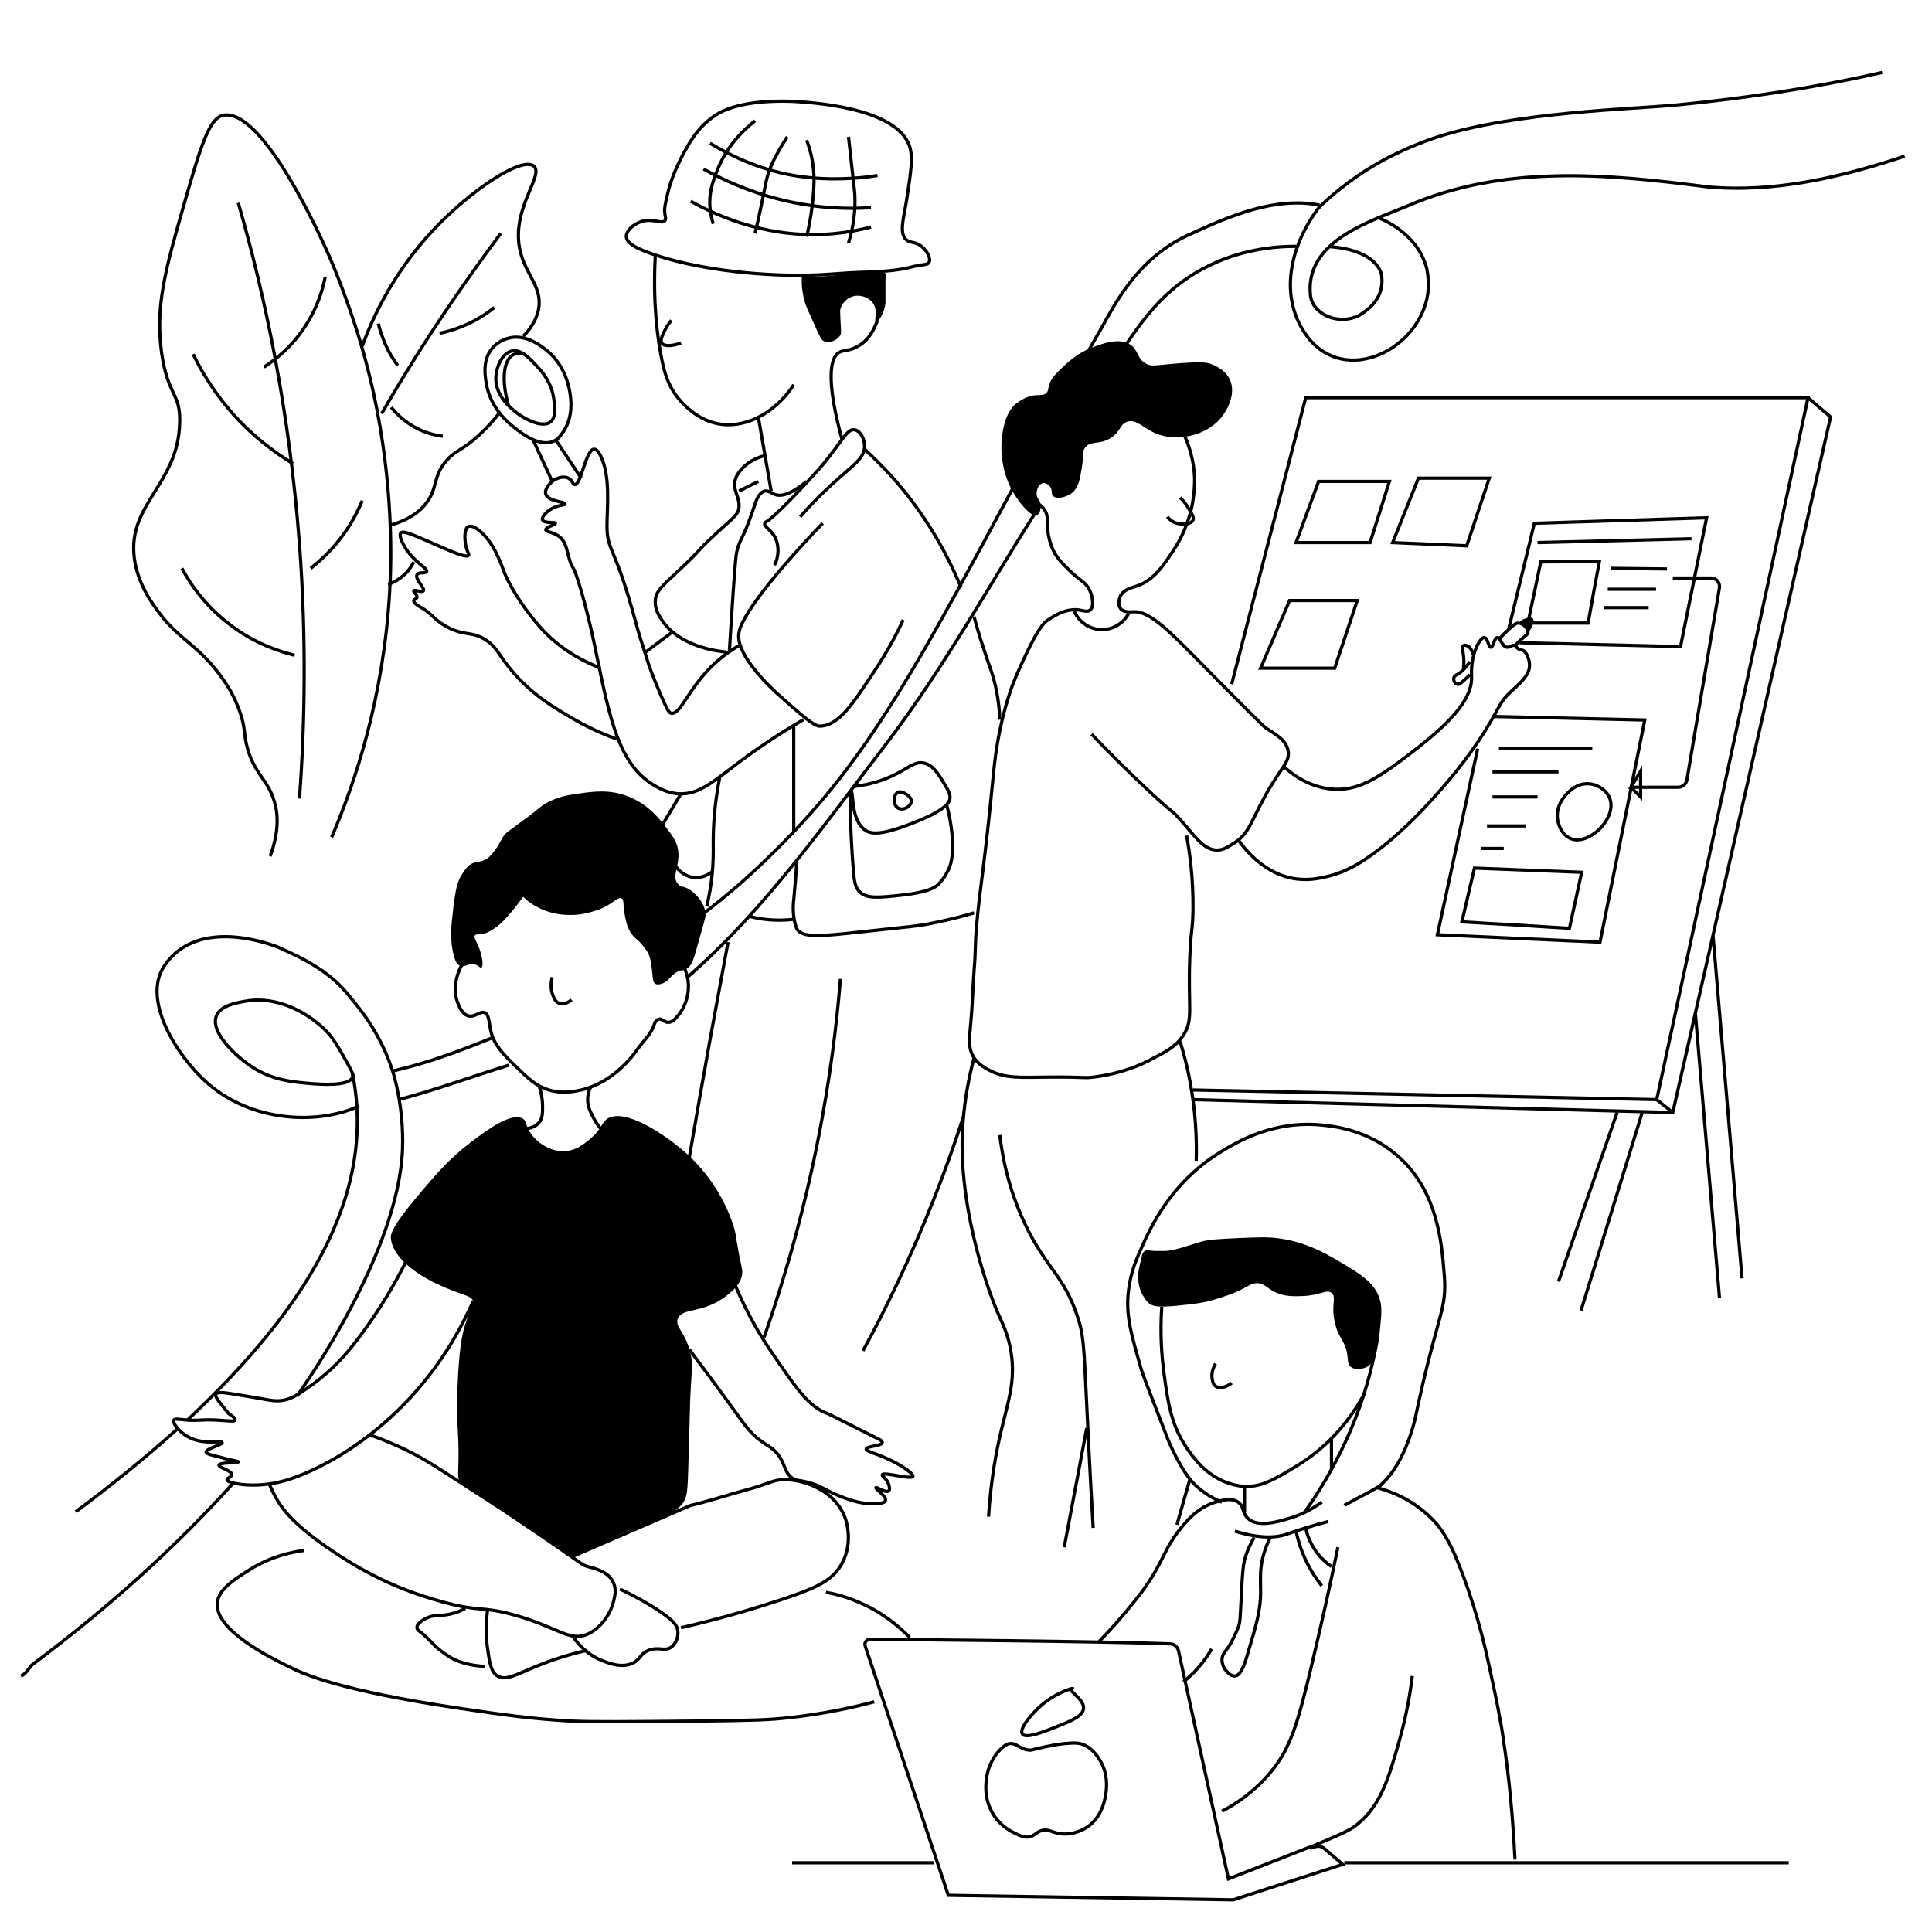 <?xml version="1.0" encoding="utf-8"?>
<!-- Generator: Adobe Illustrator 23.0.1, SVG Export Plug-In . SVG Version: 6.00 Build 0)  -->
<svg version="1.1" id="Layer_1" xmlns="http://www.w3.org/2000/svg" xmlns:xlink="http://www.w3.org/1999/xlink" x="0px" y="0px"
	 viewBox="0 0 600 600" style="enable-background:new 0 0 600 600;" xml:space="preserve">
<style type="text/css">
	.st0{fill:none;stroke:#000000;stroke-miterlimit:10;}
	.st1{fill:none;}
</style>
<path class="st0" d="M213.5,45.5c0,0-4.3,7-6,14c-0.9,3.6-1.3,5.4-1,7c0.1,0.8,0.4,1.5,0,2c-0.8,1.1-3.2-0.4-6,0c-3,0.4-6.1,2.9-6,5
	c0.1,2.3,4.1,3.9,7,5c20,7.2,44.8,7,47,7c9.6-0.1,10.8-0.7,21-1c1.6,0,6.4-0.2,11-1c2.7-0.5,2.2-0.6,5-1.1c2-0.3,2.7-0.3,3-0.9
	c0.7-1.1-0.5-3.5-2.2-4.9c-2-1.7-3.5-1-4.8-2.1c-2.4-2-0.8-7,0-12c1.4-9.1,2.1-13.6,1-17c-4-12.3-31.1-13.7-36-14
	c-2.8-0.1-14.1-0.6-22,3C217.6,37.7,213.9,44.8,213.5,45.5z"/>
<path class="st0" d="M234.5,37.5c-1.9,1.5-4.5,3.8-7,7c-3,3.9-4.4,7.5-5,9c-1.1,2.9-2.4,6.4-2,11c0.2,2.1,0.6,3.8,1,5"/>
<path class="st0" d="M244.5,42.5c-0.8,1.2-1.9,2.9-3,5c-0.6,1.1-1.4,2.5-2,4c-1.3,3-1.7,5.4-2,7c-0.7,3.5-1.6,8-3,14"/>
<path class="st0" d="M250.5,43.5c0.7,1.9,1.6,4.6,2,8c0.5,3.8,0.3,6.7,0,10c-0.3,3-0.8,7.2-2,12"/>
<path class="st0" d="M263.5,42.5c0.3,2.3,0.6,5.4,1,9c0.9,7.8,1,8.8,1,10c0.1,3.3-0.2,8.1-2,14"/>
<path class="st0" d="M272.5,54.5c-2.9,0.5-6.6,0.9-11,1c-2.6,0.1-8.6,0.1-15-1c-11.1-1.9-20.2-6.5-26-10"/>
<path class="st0" d="M270.5,64.5c-3.7,0.2-7.7,0.3-12,0c-17.1-1.1-30.8-6.9-40-12"/>
<path class="st0" d="M270.5,70.5c-3.4,0.9-7,1.6-11,2c-19.8,2-36-5-45-10"/>
<path class="st0" d="M203.5,79.5c-0.8,14.7,0.7,25.5,2,32c0.8,3.9,1.8,8,5,12c1.1,1.4,5.5,6.6,12,8c8.4,1.9,18.1-2.9,24-12"/>
<path class="st0" d="M208.5,99.5c-0.6,0.7-1.3,1.7-2,3c-0.8,1.6-1.5,3.1-1,4c0.6,1.1,3.1,1.1,6,0"/>
<path d="M249,86"/>
<path d="M249,88c0.1,2.6,0.6,4.6,1,6c0.4,1.2,0.5,1.5,3,7c1.8,4,2.1,4.7,3,5c1.7,0.7,4.2-0.4,5-2c0.3-0.7,0.2-1,0-5
	c-0.1-2.5-0.1-2.7,0-3c0.4-1.6,1.8-3.4,4-4c2.3-0.6,4.8,0.4,6,2c1.9,2.4,0.3,5.8,1,6s2.7-2.7,3-6c0,0,0,0,0-4c0-2,0-3,0-3
	c0-1.9,0.1-1.9,0-2c-0.5-1.2-3.7-1-12,0c-4.4,0.6-7,0.9-11,1c-1.3,0-2.3,0-3,0"/>
<path class="st0" d="M272.5,99.5c-0.9,2.5-2.5,6-6,8c-2.7,1.6-4.5,1.1-6,2c-2.6,1.6-4.1,8.3,1,27"/>
<path class="st0" d="M248.5,160.5c4.7-5.4,8.9-9.3,12-12c4.6-4.1,8.1-6.4,8-10c0-2.1-1.2-4.6-3-5c-2.5-0.6-4,3.9-11,12
	c-3.9,4.4-14.2,15.4-16.5,16.5c-0.1,0.1-0.4,0.2-0.5,0.5c-0.4,0.9,1.7,1.9,3,4c1.5,2.6,1.1,5.4,1,6c-0.2,1.3-0.6,2.4-1,3"/>
<path class="st0" d="M235.5,129.5c1.3,7.7,2.7,15.3,4,23"/>
<path class="st0" d="M250.5,149.5c-5.4,4.5-8.3,4.7-10,4c-1-0.4-1.8-1.2-3-1c-1.8,0.4-2.7,3.1-3,4c-3.2,9.6-4.2,10.4-4.9,12.3
	c-0.8,2-1,3.6-1.1,4.7c-0.3,2.9-1.1,13.9-2,29"/>
<path class="st0" d="M237.5,141.5c-1.5,0.4-4.5,1.3-7,4c-0.7,0.8-1.5,1.6-2,3c-1.3,3.5,1.3,5.7,1,9c-0.2,2.5-1.9,3.3-8,9
	c-5.6,5.2-3.4,3.8-10,10c-5.6,5.3-7.8,6.9-8,10c-0.2,2.6,1.1,4.6,2,6c5.4,8.2,16.9,9.7,20,10"/>
<path class="st0" d="M235.5,149.5c-2,1-4,2-6,3"/>
<path class="st0" d="M255.5,162.5c-5.6,5.8-20.3,21.5-25,31c-0.3,0.7-0.8,1.6-1,3c-0.2,1-0.2,2.8,0.9,5.2
	c2.8,6.5,11.1,13.8,11.1,13.8c7.5,6.7,11.3,10,13,10c5.8,0,10.1-6.5,17-17c4.3-6.4,7.2-12.1,9-16"/>
<path class="st0" d="M268.5,139.5c2.6,2.4,5.3,5.1,8,8c10.9,12,17.7,24.6,22,35"/>
<path class="st0" d="M229.5,200.5c-2.8,1.6-6.4,4.1-10,8c-6.2,6.8-8.4,13.4-11,13c-0.6-0.1-1.1-0.6-3-5c-3-6.9-4-10-4-10
	c-2.2-6.9-3.3-10.3-4-13c-6.5-24.3-8.9-22-9-30c0-5.9,1.2-15.5-2-22c-0.3-0.5-1-2-2-2c-2.6,0.1-4,11.1-6,11c-0.7,0-0.6-1.3-2-2
	c-1.6-0.8-3.7,0-5,1c-0.9,0.8-2.5,2.5-2,4c0.8,2.3,6.1,2.3,6,3c0,0.5-2.6,0.2-5,2c-1.1,0.8-2.4,2.2-2,3c0.5,1.1,3.9,0.5,4,1
	s-3,1.1-3,2c0,0.7,2.2,0.7,4,2c2,1.4,2.4,3.7,3,6c1.4,5.4,1.1,1,4,11c2.6,9,4.5,18.4,5,21c4,19.3,6.9,32.6,17,39
	c1.8,1.1,4.4,2.7,8,3c7.1,0.5,11.7-4.5,22-12c3.9-2.8,9.6-6.7,17-11"/>
<path class="st0" d="M159,109c2.9-0.6,5.5,2.3,8,5c1.4,1.5,4.3,4.8,5,10c0.3,2.4,0.7,5.6-1,7c-2.6,2.1-8.6-0.9-12-4
	c-1.5-1.3-5.3-4.9-5-10C154.2,113.9,155.9,109.7,159,109z"/>
<path class="st0" d="M158,105c5.5-1.4,10.4,2.7,12,4c5.6,4.7,6.7,11.2,7,13c0.3,1.9,1.1,7.3-2,12c-0.8,1.1-1.5,2.3-3,3
	c-4.3,2-9.8-2.3-12-4c-1.8-1.4-7.7-6-9-14c-0.4-2.4-1.2-7.4,2-11C154.8,105.9,157.2,105.2,158,105z"/>
<path class="st0" d="M173.5,138.5"/>
<path class="st0" d="M172.5,136.5c2.7,4,5.3,8,8,12"/>
<path class="st0" d="M165.5,136.5c2,4.3,4,8.7,6,13"/>
<path class="st0" d="M208.5,196.5c-2.7,2-5.3,4-8,6"/>
<path class="st0" d="M186.5,207.5c-9.9-3.9-15.6-9.1-19-13c-8.3-9.6-11-17-11-17c-0.9-2.5-3.3-9.5-8-13c-1.6-1.2-2.5-1.2-3-1
	c-1.5,0.7-1.1,4.4-1,5c0.3,2.7,1.4,3.6,1,4c-1.2,1.3-13.2-5.1-19-7c-0.5-0.1-1.5-0.5-2,0c-0.8,0.8,0.7,3.4,1,4c2.8,5,7.4,6.9,7,8
	c-0.3,0.7-2.5,0-3,1c-0.7,1.4,2.6,4.2,2,5c-0.5,0.6-2.8-0.5-3,0c-0.2,0.4,1.2,1.2,1,2c-0.1,0.5-0.9,0.6-1,1c-0.2,0.8,1.8,1.9,2,2
	c3.9,2.2,3.8,3.6,8,6c5.8,3.2,7.6,1.4,12,4c3.3,2,4,4.1,7,8c6.7,8.8,14.9,13.5,21,17c3.1,1.8,7.4,4,13,6"/>
<path class="st0" d="M211.5,246.5c-2,3.3-4,6.7-6,10"/>
<path class="st0" d="M209.5,268.5c0.2,0.3,2.1,3.6,6,4c3.3,0.3,5.6-1.7,6-2"/>
<path class="st0" d="M223.5,241.5c-1.7,8.7-2,15.4-2,20c0,2.5,0.2,7.9-1,15c-0.4,2.1-0.7,3.8-1,5"/>
<path class="st0" d="M246.5,225.5c0,11,0,22,0,33"/>
<path class="st0" d="M247.5,267.5c-0.4,5.1-0.7,9-1,12c-0.1,0.9-0.3,2.7,0,5c0,0.3,0.4,2.9,1,4c1.6,2.9,8.1,2.2,19,1
	c16.5-1.8,18.4-1.8,24-3c4.9-1,9-2.1,12-3"/>
<path class="st0" d="M302.5,191.5c0.6,2.3,1.6,5.8,3,10c1.5,4.7,2.2,6.2,3,9c0.8,2.9,1.8,7.3,2,13"/>
<path class="st0" d="M103,260c7.6-17.7,16.1-43.7,18-76c0.6-10.2,1.2-33.4-5-62c-1.5-6.7-3.1-12.7-4.8-18.1
	c-0.3-1-4.3-13.8-9.2-24.9c-2.3-5.2-20.4-45.6-32.7-43.2c-4.4,0.9-7.1,10-12.3,28.2c-5.8,20.3-8.8,31.3-6.8,45.7
	c2,13.6,5.9,12.2,5.6,21.6c-0.4,19-16.2,25.2-14.1,41.9c1,8.1,5.6,14.3,7.8,17.2c6.4,8.6,12.6,10.1,20,20.9
	c1.9,2.7,3.8,6.1,5.2,10.4c1.4,4.2,1,5.6,1.8,9.3c2.1,9.2,6.6,10.8,8.7,17.9c1.1,3.6,1.6,9.2-1.3,17"/>
<path class="st0" d="M93,248c1.7-23.1,2.2-49.7,0-79c-3.1-41.4-10.7-77.2-19-106"/>
<path class="st0" d="M101,86c-0.7,3.5-2.2,9.1-6,15c-4.4,6.9-9.8,10.9-13,13"/>
<path class="st0" d="M60,110c2.3,4.8,5.8,10.8,11,17c7.1,8.4,14.6,13.7,20,17"/>
<path class="st0" d="M56.5,176.5c2.4,4.5,7.5,12.5,17,19c6.9,4.8,13.6,6.9,18,8"/>
<path class="st0" d="M112.5,155.5c-1.4,3.3-3.5,7.6-7,12c-3.1,4-6.4,6.9-9,9"/>
<path class="st0" d="M112.5,107.5c3.5-9.6,10-23.2,22-36c11.9-12.7,27.7-23,31.3-19.9c3.4,3-8.2,14.3-3.8,28c2,6.3,6.3,9.9,5.3,16.2
	c-0.7,3.9-3,6.8-4.8,8.6"/>
<path class="st0" d="M162.8,110c-1.7-0.5-2.7-0.2-3.3,0.1c-3.1,1.5-3.9,7.8-1.6,15.8"/>
<path class="st0" d="M155.1,128.2c-1.3,1.8-3.5,4.3-6.5,7.1c-5.3,4.8-7,4.4-9.9,7.7c-4.5,5.2-2.6,8.7-6.6,13.6
	c-1.8,2.2-5,4.9-11,6.5"/>
<path class="st0" d="M128.5,174.5c-0.5,1-1.4,2.6-3,4c-1.9,1.8-3.8,2.6-5,3"/>
<path class="st0" d="M155.5,72.5c-5,6.7-10,13.7-15,21c-8.2,12-15.5,23.7-22,35"/>
<path class="st0" d="M153.5,95.5c-1.6,1.3-3.6,2.7-6,4c-4.1,2.2-8,3.4-11,4"/>
<path class="st0" d="M117.5,100.5c0.4,1.8,1.1,3.8,2,6c1.2,2.9,2.7,5.2,4,7"/>
<path class="st0" d="M137.5,135.5c-2-0.3-5.4-0.9-9-3c-3.5-2-5.7-4.4-7-6"/>
<path class="st0" d="M265.6,244.2c5-0.6,8.8-2,11.4-3.2c5.2-2.4,7-4.7,10-4c2.7,0.6,4.4,3.3,6,6c1.4,2.3,2.2,3.5,2,5
	c-0.1,0.8-0.6,3.2-10,7c-8.8,3.6-13.6,4.5-16,3c-4.9-3-3.9-12.1-4.6-12c-0.9,0.1,0.1,18.5,0.6,23.9c0,0.1,0,0.1,0,0.1
	c0.3,3.9,0.6,5.6,2,7c2.1,2.1,5.8,1.8,13,1c8.2-0.9,10.3-2.4,11-3c0,0,2.5-2,4-6c1.1-2.9,1.4-10.1-1-19"/>
<path class="st1" d="M282,247"/>
<path class="st1" d="M282,250"/>
<path class="st1" d="M278,250"/>
<path class="st0" d="M279,246c0.1-0.1,0.5-0.1,1,0c0.9,0.2,3.2,1.4,3,3c-0.2,1.5-2.4,2.8-4,2c-1.5-0.8-1.5-2.9-1-4
	C278.1,246.8,278.4,246.2,279,246z"/>
<path d="M163.5,279.5c1.5,1.2,4.2,3,8,4c0.9,0.2,5.6,1.4,11,0c1.9-0.5,4.1-1,6.5-2.5c2.1-1.3,3.1-2.4,4-2s0.4,1.9,1,5
	c0.4,2.1,0.8,4.5,2.5,6.5c1,1.2,1.5,1.2,3,3c0.7,0.9,1.4,1.7,2,3c0.5,1.2,0.7,2.5,1,5s0.2,3.5,1,4c0.6,0.4,1.4,0.2,2,0
	c2.1-0.6,2.4-2.2,4.5-3.5c1.4-0.9,1.8-0.4,3-1c2-1,2.4-3,4.5-10.5c1.6-5.6,1.8-6.2,1.5-7.5c-0.8-3.9-4.2-6.3-4.5-6.5
	c-2.2-1.5-3-0.8-4-2c-2.1-2.5,1-6,0-11c-0.5-2.5-1.7-4-4-7c-1.9-2.4-5.2-6.6-11-9c-6-2.5-11.4-1.7-16-1c-3.1,0.4-6.3,0.9-10,3
	c-2,1.1-1.4,1.2-8,6c-3.9,2.9-4.3,3-5,4c-1.2,1.7-1.7,3.5-4,6c-0.4,0.4-0.6,0.7-1,1c-1.6,1.2-3.1,1-4.5,1.5
	c-1.6,0.6-2.4,1.8-3.5,3.5c-1.4,2.1-2.1,4.4-3,13c-0.4,3.3-0.8,8,0.5,12.5c0.3,1.2,0.9,2.6,2,3c1.4,0.5,2.6-1,4.5-0.5
	c1.2,0.4,1.6,1.2,2,1c0.7-0.4,0.3-3.2-0.5-5.5c-0.9-2.6-2-3.8-1.5-4.5c0.4-0.5,1.1-0.2,2.5-0.5c1.5-0.3,2.5-1,4-2c0.5-0.3,2-1.4,5-5
	c0.9-1.1,2.1-2.6,3.5-4.5"/>
<path class="st0" d="M143.5,299.5c-0.9,1.6-3.2,6.5-1.5,11.5c0.4,1.1,1.4,4,3.5,4.5s3.5-1.6,5-1s1.3,3.2,2,6c1.1,4.2,3.7,6.8,8,11
	c3.6,3.5,6,5.8,10,7c4.4,1.3,8.1,0.4,10,0c10.4-2.4,16.7-11.6,17-12c1.8-2.7,4.5-5,5.6-8.1c0.1-0.4,0.5-1.6,1.4-1.9c1-0.3,1.7,1,3,1
	s2.2-1.1,3-2c2.3-2.7,4-7.2,3-12c-0.3-1.3-0.7-2.4-1-3"/>
<path class="st0" d="M171.5,303.5c-0.3,1.1-0.6,3,0,5c0.4,1.1,0.8,2.5,2,3s2.7,0.1,4-1"/>
<path class="st0" d="M167.5,337.5c0.8,2.5,1,4.6,1,6c0,2.2,0,3.7-1,5c-1.2,1.6-3.2,1.9-4,2"/>
<path class="st0" d="M183.5,337.5c-0.9,1.7-1,3.2-1,4c0,2.3,1,4.1,2,6c0.7,1.3,1.5,2.3,2,3"/>
<path d="M162.5,347.5c1.1,0.8,0.6,1.8,2,4c2.1,3.3,6.4,6.3,11,6c3.6-0.2,6.2-2.5,8-4c3.4-2.9,3.2-4.7,5-6c5.4-3.7,18.3,4.9,25,11
	c10.9,10,14.4,21.8,15,25c0.1,0.8,0.4,2.8,1,6c0.8,4,1.1,4.7,1,6c-0.3,3.3-3.2,5.6-5,7c-7.3,5.6-13.6,3.5-15,7c-1,2.7,2.5,4.2,4,11
	c0.6,2.9,0.4,4.4,0,11c-0.3,5.2-0.3,10.3-0.5,15.5c-0.5,15.6-0.1,17.9-2.5,20.5c-1.3,1.4-3.7,3.1-9,5c-1.3,0.5-6.2,2.3-10,4
	c-7.9,3.6-11.6,5.8-12,6c-0.5,0.3-1.6,1.1-3,1c-1.7-0.1-2.8-1.6-3.8-2.6c-0.1-0.1,0.1,0.1-7.6-5.3c-8.2-5.8-7.1-5.1-8.2-5.8
	c-6.1-4-9.1-6-11.9-7.3c-1.3-0.6-2.1-0.9-2.8-1.8c-1.5-1.8-0.7-3.3-0.8-10.1c0-3.8-0.4-8.7-0.4-9.8c-0.1-1.2-0.1-1-0.1-2.7
	c0.1-2.5,0.1-19.4,2.5-26.5c1.2-3.7,1.3-4,1.3-4c1.1-3.2,1.3-3.1,1.2-3.5c-0.4-1.9-3.5-1.7-11.5-5.5c-0.1-0.1-0.3-0.1-0.4-0.2
	c-2.6-1.3-12.9-6.6-13.6-13.8c-0.1-1.1-0.1-3.3,9-14c5.4-6.4,9.4-11,16-16C150.5,351.5,159,345,162.5,347.5z"/>
<path class="st0" d="M126,392c-5.3,10.5-10.8,18.5-15,24c-3.1,4.1-7.4,9.2-14,14c-4.4,3.1-6.6,4.7-10,5c-2.6,0.2-3.9-0.4-14-2
	c-3.7-0.6-5.6-0.8-6,0c-0.3,0.6,0.4,1.6,4,6c1.1,0.7,2.2,1.5,2,2c-0.2,0.6-2.1,0.2-6,0c-5.1-0.2-4.9,0.3-9,0c-2.6-0.2-3.7-0.5-4,0
	c-0.5,0.9,1.5,3.5,4,5c4.9,3,10.9,1.2,11,2c0.1,0.7-5.1,1.9-5,3c0.1,0.5,1.6,0.9,4.6,1.6c0.1,0,0.7,0.2,1.4,0.4c2.9,0.7,4,0.8,4,1
	c0,0.4-5.9,0.1-6,1c-0.1,0.8,4.1,1.7,4,3c-0.1,0.7-1.5,1-1.5,1.5c0,0.7,2.1,1.2,4.5,1.5c8.7,1,16-2,16-2c6.4-2.1,33.2-13.4,51-45
	c2.4-4.3,4.1-8,5-10"/>
<path class="st0" d="M228.5,399.5c3.5,8.4,7.4,14.9,10.5,19.5c8.1,12,12.2,18,18,20c0.8,0.3,5.8,2.9,16,8c0.2,0.1,1,0.5,1,1
	c-0.1,1.1-4.9,1.1-5,2c-0.1,1,5.8,1.8,12,6c2.6,1.8,2.6,2.3,2.5,2.5c-0.5,1.1-9.1-1.5-9.5-0.5c-0.2,0.5,1.4,1.1,2,3
	c0.1,0.4,0.5,1.6,0,2c-0.9,0.8-3.8-1.3-4-1c-0.2,0.4,3.4,2.7,3,4c-0.3,1-2.8,1-4,1c-3.1,0-6.1-0.7-10.5-2.5c-5.1-2.1-5.2-2.9-9-4
	c-3.6-1-4.1-0.5-5.5-1.5c-2.7-2-2-4.7-5-8c-1.4-1.5-2.4-1.9-4-3c-3.9-2.6-5.8-5.6-9-10c-3.6-5.1-8.2-11.2-14-19"/>
<path class="st0" d="M114.5,445.5c2.9,1,7.1,2.6,12,5c4.9,2.4,8.4,4.7,12,7c11.6,7.5,17.4,11.2,20,13c23.2,15.5,21.8,15.4,24,16
	c1.9,0.5,6.5,1.5,8,5c1,2.2,0.4,4.4,0,6c-1,3.9-4,8.2-8,10c-5.7,2.5-9.2-2.2-23-6c-10.1-2.8-10.3-0.8-22-4c-8.4-2.3-14.9-5-19-7
	c-8.1-3.9-13.6-7.7-17-10c-10.5-7.3-13.6-11.8-15-14c-1.5-2.4-2.4-4.5-3-6"/>
<path class="st0" d="M177.5,483.5c12.3-5.3,24.7-10.7,37-16c4.2-0.9,10.4-2.9,18-5c6.5-1.8,7.8-3,11-3c6.7,0,16,3.6,19,12
	c0.2,0.5,2.6,7.4-1,14c-2.9,5.4-8,7.6-18,11c-8.1,2.7-18.9,6-32,9"/>
<path class="st0" d="M192.5,493.5c4.6,2.1,8.3,4.3,11,6c5.6,3.6,6.8,5.2,7,7c0.2,1.7-0.5,3.9-2,5c-2,1.5-3.9-0.2-7,1
	c-2.8,1.1-2.5,2.8-5,4c-3.6,1.7-7.8-0.1-10-1c-5.1-2.2-7.9-6.1-9-8"/>
<path class="st0" d="M182.5,512.5c-6.9,1.5-12.3,3.5-16,5c-6.1,2.5-9.4,4.6-12,3c-1.9-1.2-2.4-3.7-3-8c-0.8-5.1-0.5-9.6,0-13"/>
<path class="st0" d="M150.5,517.5c-2-0.1-7-0.5-11-3c-2.1-1.3-4-3-4-3c-1.4-1.3-1.4-1.5-3-3c-2.1-2-3-2.2-3-3c-0.1-1.5,2.6-2.8,3-3
	c2.1-1,3.5-0.6,6-1c1.5-0.2,3.6-0.7,6-2"/>
<path class="st0" d="M94.5,481.5c-3.9,0.5-10.3,1.8-17,6c-4.7,3-9.4,5.9-10,10c-1.2,8.6,16.5,17.3,22,20c4.9,2.5,16.1,7.5,53,13
	c13.4,2,22.3,3.3,35,4c6.5,0.3,17.3,0.2,39,0c18.1-0.2,22.5-0.4,28-1c11.4-1.2,20.7-3.3,27-5"/>
<path class="st0" d="M256.5,494.5c2.9,0.5,6.3,1.4,10,3c7.6,3.2,12.8,7.7,16,11"/>
<path d="M350,131c3.1-1.1,5.2,2.4,10,4c6.3,2.1,14.6,0.1,19-5c2.2-2.6,4.9-7.7,3-12c-1.5-3.3-5-4.6-6-5c-1.1-0.4-2.8-0.8-12,0
	c-5.5,0.5-6.5,0.8-8,0c-3-1.6-2.3-4.2-5-6c-3.5-2.2-8.4-0.4-12,1c-4.6,1.8-7.3,4.4-10,7c-2.3,2.2-2.8,3.5-3,4c-0.6,1.6-0.3,2.2-1,3
	c-1.1,1.1-2.5,0.4-5,1c0,0-1.7,0.4-4,2c-4.8,3.3-5,12.2-5,14c0,1.1-0.1,8.9,5,16c0.4,0.6,4.2,5.8,6,5c1-0.4,1.5-2.5,1-4
	c-0.3-1-0.8-1.1-1-2c-0.4-1.6,0.6-3.8,2-4c1-0.1,1.9,0.9,2,1c1,1.2,0.3,2.3,1,3c1,1.1,4,0.6,6-1c2-1.7,2.4-4.2,3-8
	c0.7-4.1,0-4.8,1-6c1.8-2.3,4.4-0.7,8-3C348.1,134,347.7,131.8,350,131z"/>
<path class="st0" d="M367.5,134.5c1.6,3.4,3.4,8.4,3.5,14.5c0,0.9,0,4.4-1,9c-1.4,5.9-3.8,10.1-5,12c-3.3,5.1-6.5,10.2-12,12
	c-1.5,0.5-3.9,1-5,3c-0.6,1.2-0.8,3,0,4c1,1.3,3.4,1,4,1c5.1-0.4,11.7,6.6,21,16c12.8,13,19.3,19.5,20,20c3.3,2.2,6.3,3.7,7,7
	c0.8,3.5-2,5-7,14c-4.6,8.3-5.1,12-10,15c-1.7,1-3,2-5,2c-4.2,0-6.7-4.1-11.5-9.5c-3.4-3.8-1.4-0.9-12.5-11.5
	c-4.1-3.9-9.2-8.9-15-15"/>
<path class="st0" d="M322.5,156.5c0.6,0.4,1.4,1,2,2c1.2,1.9,0.5,3.7,1,7c0,0.2,0.3,2.1,1,4c1.2,3.4,3.4,5.5,6,8
	c3.2,3.1,4.8,3.3,6,6c0.9,2.1,1.3,5,0,6c-0.8,0.6-1.9,0.2-3,0c-4.3-0.8-8.2,1.8-10,3c-1.3,0.9-2.9,2.3-7,11c-2.4,5.2-3.6,7.7-5,12
	c-3.7,11.3-4.6,21.2-5,25c-2.7,28.3-4.3,36-5.2,46.9c-0.6,6.7-0.2,6.8-0.8,14.1c-0.4,5.3-0.5,10.7-1,16c-0.5,5.2-0.9,8.1,1,11
	c0.3,0.5,1.5,2.3,5,4c4.8,2.4,8.8,2.1,18,2c12.2-0.1,10.6,0.4,14,0c9.3-1.1,15.6-4.3,17-5c5.5-2.8,8.7-4.4,11-8
	c3.2-4.9,1.4-8.3,2-24c0.3-8.7,0.9-8.3,1-15c0.1-9.7-1-17.6-2-23"/>
<path class="st0" d="M333.5,189.5c1.3,3.4,4.4,5.7,8,6c3.7,0.3,7.3-1.7,9-5"/>
<path class="st0" d="M366.5,154.5c0.9,0.9,2,2.2,3,4c0.9,1.5,1.3,2.3,1,3c-0.5,1.3-3.1,1.5-5,1c-1.5-0.4-2.5-1.4-3-2"/>
<path class="st0" d="M398.6,238c2.6,2.4,7.6,6.2,14.4,7c8.1,0.9,14.1-2.6,25-11c7.2-5.6,19.6-15.1,19-24c0-0.2-0.4-5.5,2-10
	c0.3-0.5,1.2-2.1,2-2c1.1,0.2,1.2,3,2,3s1-2.9,2-3s1.4,2.8,3,3c1,0.1,1.7-0.9,2.5-0.5c0.5,0.2,0.4,0.6,1,1s0.9,0.2,1.5,0.5
	c0.4,0.2,0.7,0.6,1,1c0.5,0.9,1.1,2.3,1,4c-0.2,3.1-3.8,5.9-6,8c-3.3,3.1-3.3,4.7-7.5,11.5c-6.2,10-12.9,17.5-16.5,21.5
	c-8,8.9-14,13.7-17,16c-5.4,4.1-9.7,6.6-15,8c-2.1,0.5-5.7,1.5-10,1c-10.3-1.1-16.7-9.7-18.4-12.1"/>
<path class="st0" d="M457.5,203.5c0-0.3-0.5-2.5-2-3c-0.2-0.1-0.7-0.2-1,0c-0.5,0.4-0.2,1.6,0,3c0.1,0.9,0.2,2.3,0,4"/>
<path class="st0" d="M456.5,205.5c-1.7,2.4-3,3.5-4,4c-0.2,0.1-0.8,0.4-1,1c-0.2,0.7,0.3,1.8,1,2s1.5-0.6,3-2c0.4-0.4,0.8-0.8,1-1"
	/>
<path class="st0" d="M465.5,198.5c0.7-0.7,1.7-1.8,3-3c1.9-1.8,2.5-2,3-2c1.6,0,3.2,1.8,3,3c-0.1,0.6-0.6,0.8-2,2
	c-0.9,0.8-1.6,1.5-2,2"/>
<path d="M472,193c0.4-0.3,1.1-0.8,2-1c0.6-0.2,1.6-0.4,2,0c0.6,0.5,0.2,2.1-1,4"/>
<polyline class="st0" points="382.5,212.5 405.5,123.5 561.5,123.5 514.5,341.5 370.5,338.5 "/>
<polyline class="st0" points="370.5,341.5 519.5,345.5 568.5,129.5 561.5,123.5 "/>
<line class="st0" x1="514.5" y1="341.5" x2="519.5" y2="345.5"/>
<polygon class="st0" points="409.5,149.5 431.5,149.5 425.5,168.5 402.5,168.5 "/>
<polygon class="st0" points="440.5,148.5 432.5,168.5 455.5,169.5 462.5,148.5 "/>
<polygon class="st0" points="400.5,186.5 421.5,186.5 414.5,207.5 391.5,207.5 "/>
<path class="st0" d="M468.5,195.5l6.8-28l1.2-5c17.8-0.6,35.7-1.1,53.5-1.7c-2.7,13.3-5.4,26.6-8.1,40c-16.7-0.4-33.3-0.8-50-1.2"/>
<path class="st0" d="M525.3,167.3c-15.9,0.4-31.9,0.8-47.8,1.2"/>
<path class="st0" d="M478.5,174.5c6.1,0,12.2-0.1,18.2-0.1c-1.2,6.4-2.4,12.7-3.5,19.1c-6.2,0-12.5,0-18.7,0L478.5,174.5z"/>
<line class="st0" x1="500.2" y1="176.5" x2="517.7" y2="176.7"/>
<line class="st0" x1="499.3" y1="183" x2="514.3" y2="183"/>
<line class="st0" x1="498" y1="188.7" x2="512" y2="188.7"/>
<path class="st0" d="M519.5,179.5h11.9c1.6,0,2.8,1.4,2.6,3l-10.1,59.6c-0.2,1.4-1.4,2.4-2.8,2.4h-14.6l3-5v8l-3-3"/>
<path class="st0" d="M463.5,222.5c5.3,0.1,16.2,0.4,21.5,0.5c7.2,0.2,18.6,0.4,25.8,0.6c-4.6,23-9.3,46-13.9,69
	c-16.8-0.8-33.7-1.5-50.5-2.3c4.2-19.3,8.3-38.6,12.5-57.8"/>
<line class="st0" x1="465.5" y1="232.5" x2="494.5" y2="232.5"/>
<line class="st0" x1="463.5" y1="247.5" x2="477.5" y2="247.5"/>
<line class="st0" x1="461.8" y1="256.5" x2="473.8" y2="256.5"/>
<line class="st0" x1="460" y1="263.5" x2="467" y2="263.5"/>
<path class="st0" d="M457.9,269.6c11.1,0.4,22.2,0.9,33.3,1.3c-1.3,5.8-2.5,11.6-3.8,17.4c-11.1-0.7-22.3-1.4-33.4-2
	C455.3,280.8,456.6,275.2,457.9,269.6z"/>
<path class="st0" d="M492.7,243.4c2.8-0.1,5.7,1.5,7,4c2,4.1-1.3,8.9-4,11c-0.8,0.6-4.5,3.5-8,2c-3.2-1.4-3.9-5.3-4-6
	c-0.6-4.3,2.4-7.4,3-8C487.6,245.5,489.6,243.5,492.7,243.4z"/>
<line class="st0" x1="484" y1="398" x2="502.2" y2="345.5"/>
<line class="st0" x1="510" y1="345.5" x2="491" y2="407"/>
<line class="st0" x1="526.5" y1="314.6" x2="534" y2="403"/>
<line class="st0" x1="532" y1="290.6" x2="541" y2="397"/>
<path class="st0" d="M302.5,328.5c-3.8,14.3-4,25.8-3.5,33.5c1.7,25.2,11,46,11,46c1.4,3.2,3.2,6.7,4,12c1.4,8.9-0.9,15.2-3,24
	c-1.5,6.3-3.3,15.5-4,27"/>
<path class="st0" d="M310.5,352.5c1.4,11.9,4.7,21.1,8,28c6.4,13.3,11.8,15.6,16,28c2.1,6.1,2.1,9.7,3,28c0.4,8.1,1,21.2,2,38"/>
<path class="st0" d="M330.5,480.5c2.3-12.3,4.7-24.7,7-37"/>
<path class="st0" d="M365.5,473.5c1.3-4.7,2.7-9.3,4-14"/>
<path class="st0" d="M366.5,323.5c1.1,3.6,2.2,7.6,3,12c1.8,9.4,2.2,17.9,2,25"/>
<path class="st0" d="M379.5,466.5c-1.1-0.4-2.5-1.1-4-2c0,0-2.1-1.3-4-3c-4.9-4.5-9-15-9-15c-5.1-13.2-7.7-19.9-8-21
	c-3.3-11.5-5-17.2-4-25c0.7-5.5,2.4-9.4,4-13c2.7-6,9.1-20.5,25-30c4.8-2.9,16.4-9.9,32-8c3.6,0.4,13.4,1.7,22,9
	c12.9,10.8,14.2,27.2,15,37c1,11.8-1.9,11.3-9,45c0,0-2.8,13.2-10,20c-0.4,0.4-0.8,0.8-0.8,0.8c-0.4,0.4-3.3,2-11.2,6.2"/>
<path class="st0" d="M427.6,462c4.2,1.1,11,3.6,16.9,9.5c1.1,1.1,4.3,4,8,13c5.6,13.7,8.4,25.6,10,33c1.1,5.2,2.4,10.9,3.6,17.8
	c0.1,0.3,0.8,4.7,1.4,9.2c1.8,12.8,2.6,25.5,3,33"/>
<path class="st0" d="M415.5,480.5c-2.1,10.4-4.8,22.5-8,36c-4.5,18.9-6.7,26.5-13,34c-5.1,6.1-10.8,9.8-15,12"/>
<path class="st0" d="M426.9,420.3c-1.6,7.8-4.4,17.6-9.4,28.2c-4,8.5-8.4,15.6-12.4,21.2"/>
<path class="st0" d="M410.5,466.5c-4,2.9-7.6,4.3-10,5c-3.6,1.1-10,3-13,0c-1.8-1.7-1-3.6-3-5c-2.2-1.5-5.3-0.5-7,0
	c-5,1.5-8,4.9-9,6c-7.5,8.3-6.4,11.8-14,22c-2.2,2.9-6.1,7.8-11,13c-1,1-1.8,1.9-2.3,2.5"/>
<path class="st0" d="M412.5,472.5c-1.6,0.4-4.1,1.1-7,2c-3.2,1-5.2,1.7-6,2c-3,1-8,1.5-16-1"/>
<path class="st0" d="M389.5,477.5c-0.9,1.5-2.2,3.9-3,7c-0.4,1.7-0.6,3.1-1,11c-0.4,7.5-0.3,8.2-1,10c-1.7,4.2-3,6-3,6
	c-1,1.4-2,2.4-2,4c0,1.5,0.8,2.7,1,3c0.6,0.8,1.8,2.1,3,2c1.7-0.1,2.9-3.1,4-7c2.7-9,4-13.5,4-19c0-3.2-0.2-5.5,0.2-8.3
	c0.2-1.7,0.6-3,0.8-3.7c0.6-2.1,1.4-3.8,2-5"/>
<path class="st0" d="M402.5,475.5c0.5,2.4,1.4,5.6,3,9s3.5,6.1,5,8"/>
<path class="st0" d="M405.5,474.5c0.3,1.6,1.1,4.2,3,7c1.7,2.5,3.7,4.1,5,5"/>
<path class="st0" d="M360.8,405.8c-0.6,8.5,0,15.6,0.7,20.8c1.2,9,2.2,15.9,7,23c1.9,2.8,5.9,8.6,13,11c0.9,0.3,2.7,0.9,5,1
	c4.9,0.2,8.4-1.7,14-5c4-2.4,9.4-5.7,15-12c3.9-4.4,6.5-8.5,8.1-11.6"/>
<path class="st0" d="M386.5,469.5c0-2.7,0-5.3,0-8"/>
<path class="st0" d="M413.5,446.5c0,3.3,0,6.7,0,10"/>
<path class="st0" d="M377.5,423.5c-0.5,0.8-1.5,2.8-1,5c0.1,0.6,0.3,1.5,1,2c1.1,0.8,3.1,0.5,5-1"/>
<path d="M354.5,390.5c-0.8,3.4-1.2,5.1-1,7c0.1,0.9,0.2,2.3,1,4c0.2,0.4,1,2,2,3c1.2,1.2,3,1.6,9,1c5.1-0.5,8-0.8,12-2
	c3.4-1.1,5.4-1.7,8-3c2.5-1.3,3.3-2,5-2c2.4,0.1,2.9,1.7,6,3c2.8,1.2,5.4,1.1,8,1c5.7-0.2,7.4-2.2,9-1c1.7,1.3-0.2,3.5,1,9
	c1.2,5.6,3.6,5.9,4,11c0.1,0.9,0.1,2.2,1,3c1.2,1,3.5,0.8,5,0c2.9-1.6,3.4-5.8,4-11c0.5-4.9,0.8-7.4,0-10c-1.6-5.3-6.1-7.9-13-12
	c-4.1-2.4-10.4-6-19-7c-3.4-0.4-6.3-0.2-12,0c-5.8,0.3-8.7,0.4-11,1c-3.5,0.9-8.6,3-12,3c-2.9,0-3,0-3,0c-1.6-0.1-2.3-0.4-3,0
	C354.9,388.9,354.7,389.5,354.5,390.5z"/>
<path class="st0" d="M407.1,573.5l-25.6,10L366,512.7c-0.3-1.3-1.4-2.2-2.7-2.2c-21.2-0.8-80.8-1.3-93.1-1.4c-1.1,0-1.9,1.1-1.5,2.1
	l25.8,77.4L383,590l34-11l-5.7-4.9c-0.8-0.7-1.8-0.9-2.8-0.6c-1.6,0.5-3.4,0.9,1.1-1c8.7-3.6,10.5-4.7,12-6c7.2-5.9,9.6-14,13-26
	c1.3-4.7,3-11.5,4-20"/>
<path class="st0" d="M320.5,532.5"/>
<path class="st0" d="M327.5,526.5"/>
<path class="st0" d="M333.5,524.5c-0.4-0.1-0.9-0.2-1,0c-0.5,0.7,4.2,3.3,4,6c-0.1,2.6-4.5,4.2-9,6c-3.8,1.5-9,3.5-10,2
	c-1.1-1.6,2.9-6.3,6-9c3.3-2.8,6.7-4.3,9-5"/>
<path class="st0" d="M310.5,543.5c-2.9,3-3.8,6.7-4,8c-0.3,1.6-1.2,6.9,2,12c2.3,3.7,5.4,5.2,7,6c2.3,1.1,3.4,1.1,4,1
	c1.9-0.3,2.2-1.5,4-2c2.2-0.6,3.3,0.7,6,1c4,0.5,7.4-1.6,8-2c5.1-3.3,5.8-9.5,6-11s0.6-5.9-2-10c-0.7-1.1-2.6-4.1-6-5
	c-1.3-0.3-2.5-0.2-5,0c-2,0.2-3.6,0.5-6,1c-4.2,0.9-4,1.1-5,1c-2.9-0.3-3.8-2.3-6-2C312.3,541.7,311.5,542.5,310.5,543.5z"/>
<line class="st0" x1="246" y1="578.5" x2="290" y2="578.5"/>
<line class="st0" x1="417.5" y1="578.5" x2="555.5" y2="578.5"/>
<path class="st0" d="M55.4,443.5c-10.2,9.2-20.9,17.8-31.9,26"/>
<path class="st0" d="M109.5,333.5C118,376,88,413,58,441.2"/>
<path class="st0" d="M109.5,334.5c-1,3-10.4,2.2-13,2c-5.7-0.5-11.7-1-18-5c-5.4-3.5-13.3-11-11.3-16c1.2-3.1,5.8-4,8.6-4.5
	c9.1-1.8,16.8,2.7,19.1,4.1c0.8,0.5,3.2,2,5.7,4.4c3,2.8,4.6,5.9,8,12C109.5,333.2,109.7,333.8,109.5,334.5z"/>
<path class="st0" d="M153.1,322.2c-10.1,4.1-20.4,8-31.1,10.4"/>
<path class="st0" d="M409.8,63.7C396,61,382,67,369,73c-16,7.4-22.9,21.8-27,29c-34.5,59.9-56.4,108.9-83,142
	c-13.9,17.4-29.4,30.7-31,32c-10.2,8.7-19.4,15-25.8,19.1"/>
<path class="st0" d="M410.1,63.8c-8.8,11.2-13.3,27-4.9,39.6c11.1,16.7,34.4,6.3,38-10.9c0.8-3.9,0.2-7.6-0.1-9.1
	c-2.9-11.1-14-15.4-15.5-16"/>
<path class="st0" d="M584.5,22.5c-21.1,4.8-42.3,8-63.8,10.1c-13.4,1.3-49.9,2.1-74.2,9.9c-10.1,3.3-17.3,7.4-20,9
	c-7.7,4.6-13.3,9.5-17,13"/>
<path class="st0" d="M72.7,460.3C54,481,34,499,10,517c-1,1-2,3-3.5,3.5"/>
<path class="st0" d="M111.5,343.5c-0.7,0.3-1.6,0.7-2.7,1.1c-13.4,4.8-32.2,2.8-44.8-8.6c-9.1-8.2-20-25.5-13-36c8-12,24-10,35-6
	c9,4,17,8,23,16c6.3,7.3,10.7,15.2,13.2,23.5c0,0,3.3,10.5,2.8,23.5c-1.3,32-30.2,72.9-32.8,76.6"/>
<path class="st0" d="M158,330.8c-11.4,3.5-22.7,7.7-34.2,10.7"/>
<path class="st0" d="M322.5,157.7C307,182,294,206,276,230c-20,26-38,52-62.2,73.2"/>
<path class="st0" d="M591.5,48.5C572,55,551,60,530,58c-31-4-63-7-93,6c-12,5-32,11-30,28c1,6,9,9,15,6c5-3,8-7,7-13
	c-2-6-10-8-16.1-8.4"/>
<path class="st0" d="M19.5,356.5"/>
<path class="st0" d="M388.5,82.5"/>
<path class="st0" d="M402.5,76.5c-6.6,0-17.7,0.9-29,7c-14.2,7.6-21.4,19.4-31,35c-4.5,7.3-10.4,18.1-15.7,32.3"/>
<path class="st0" d="M246.5,285.5c-2.4,0.3-5.5,0.4-9,0c-1.9-0.2-3.5-0.6-5-1"/>
<path class="st0" d="M376.3,512.1c-1,1.7-2.3,3.7-4.1,5.7c-1.6,1.9-3.3,3.4-4.7,4.5"/>
<line class="st0" x1="463.5" y1="239.7" x2="484" y2="239.7"/>
<path class="st0" d="M226.1,292.6c-1.9,10.4-3.9,20.9-5.8,31.4c-2.2,12.2-4.3,24.3-6.4,36.4"/>
<path class="st0" d="M261,304c-1.2,14.9-3.3,31.2-6.7,48.7c-4.6,23.6-10.7,44.6-17,62.6"/>
<path class="st0" d="M316.8,304.7"/>
<path class="st0" d="M299.2,346.8c-5.3,16.4-12.1,34-20.8,52.3c-3.4,7.1-6.8,13.9-10.4,20.4"/>
</svg>
